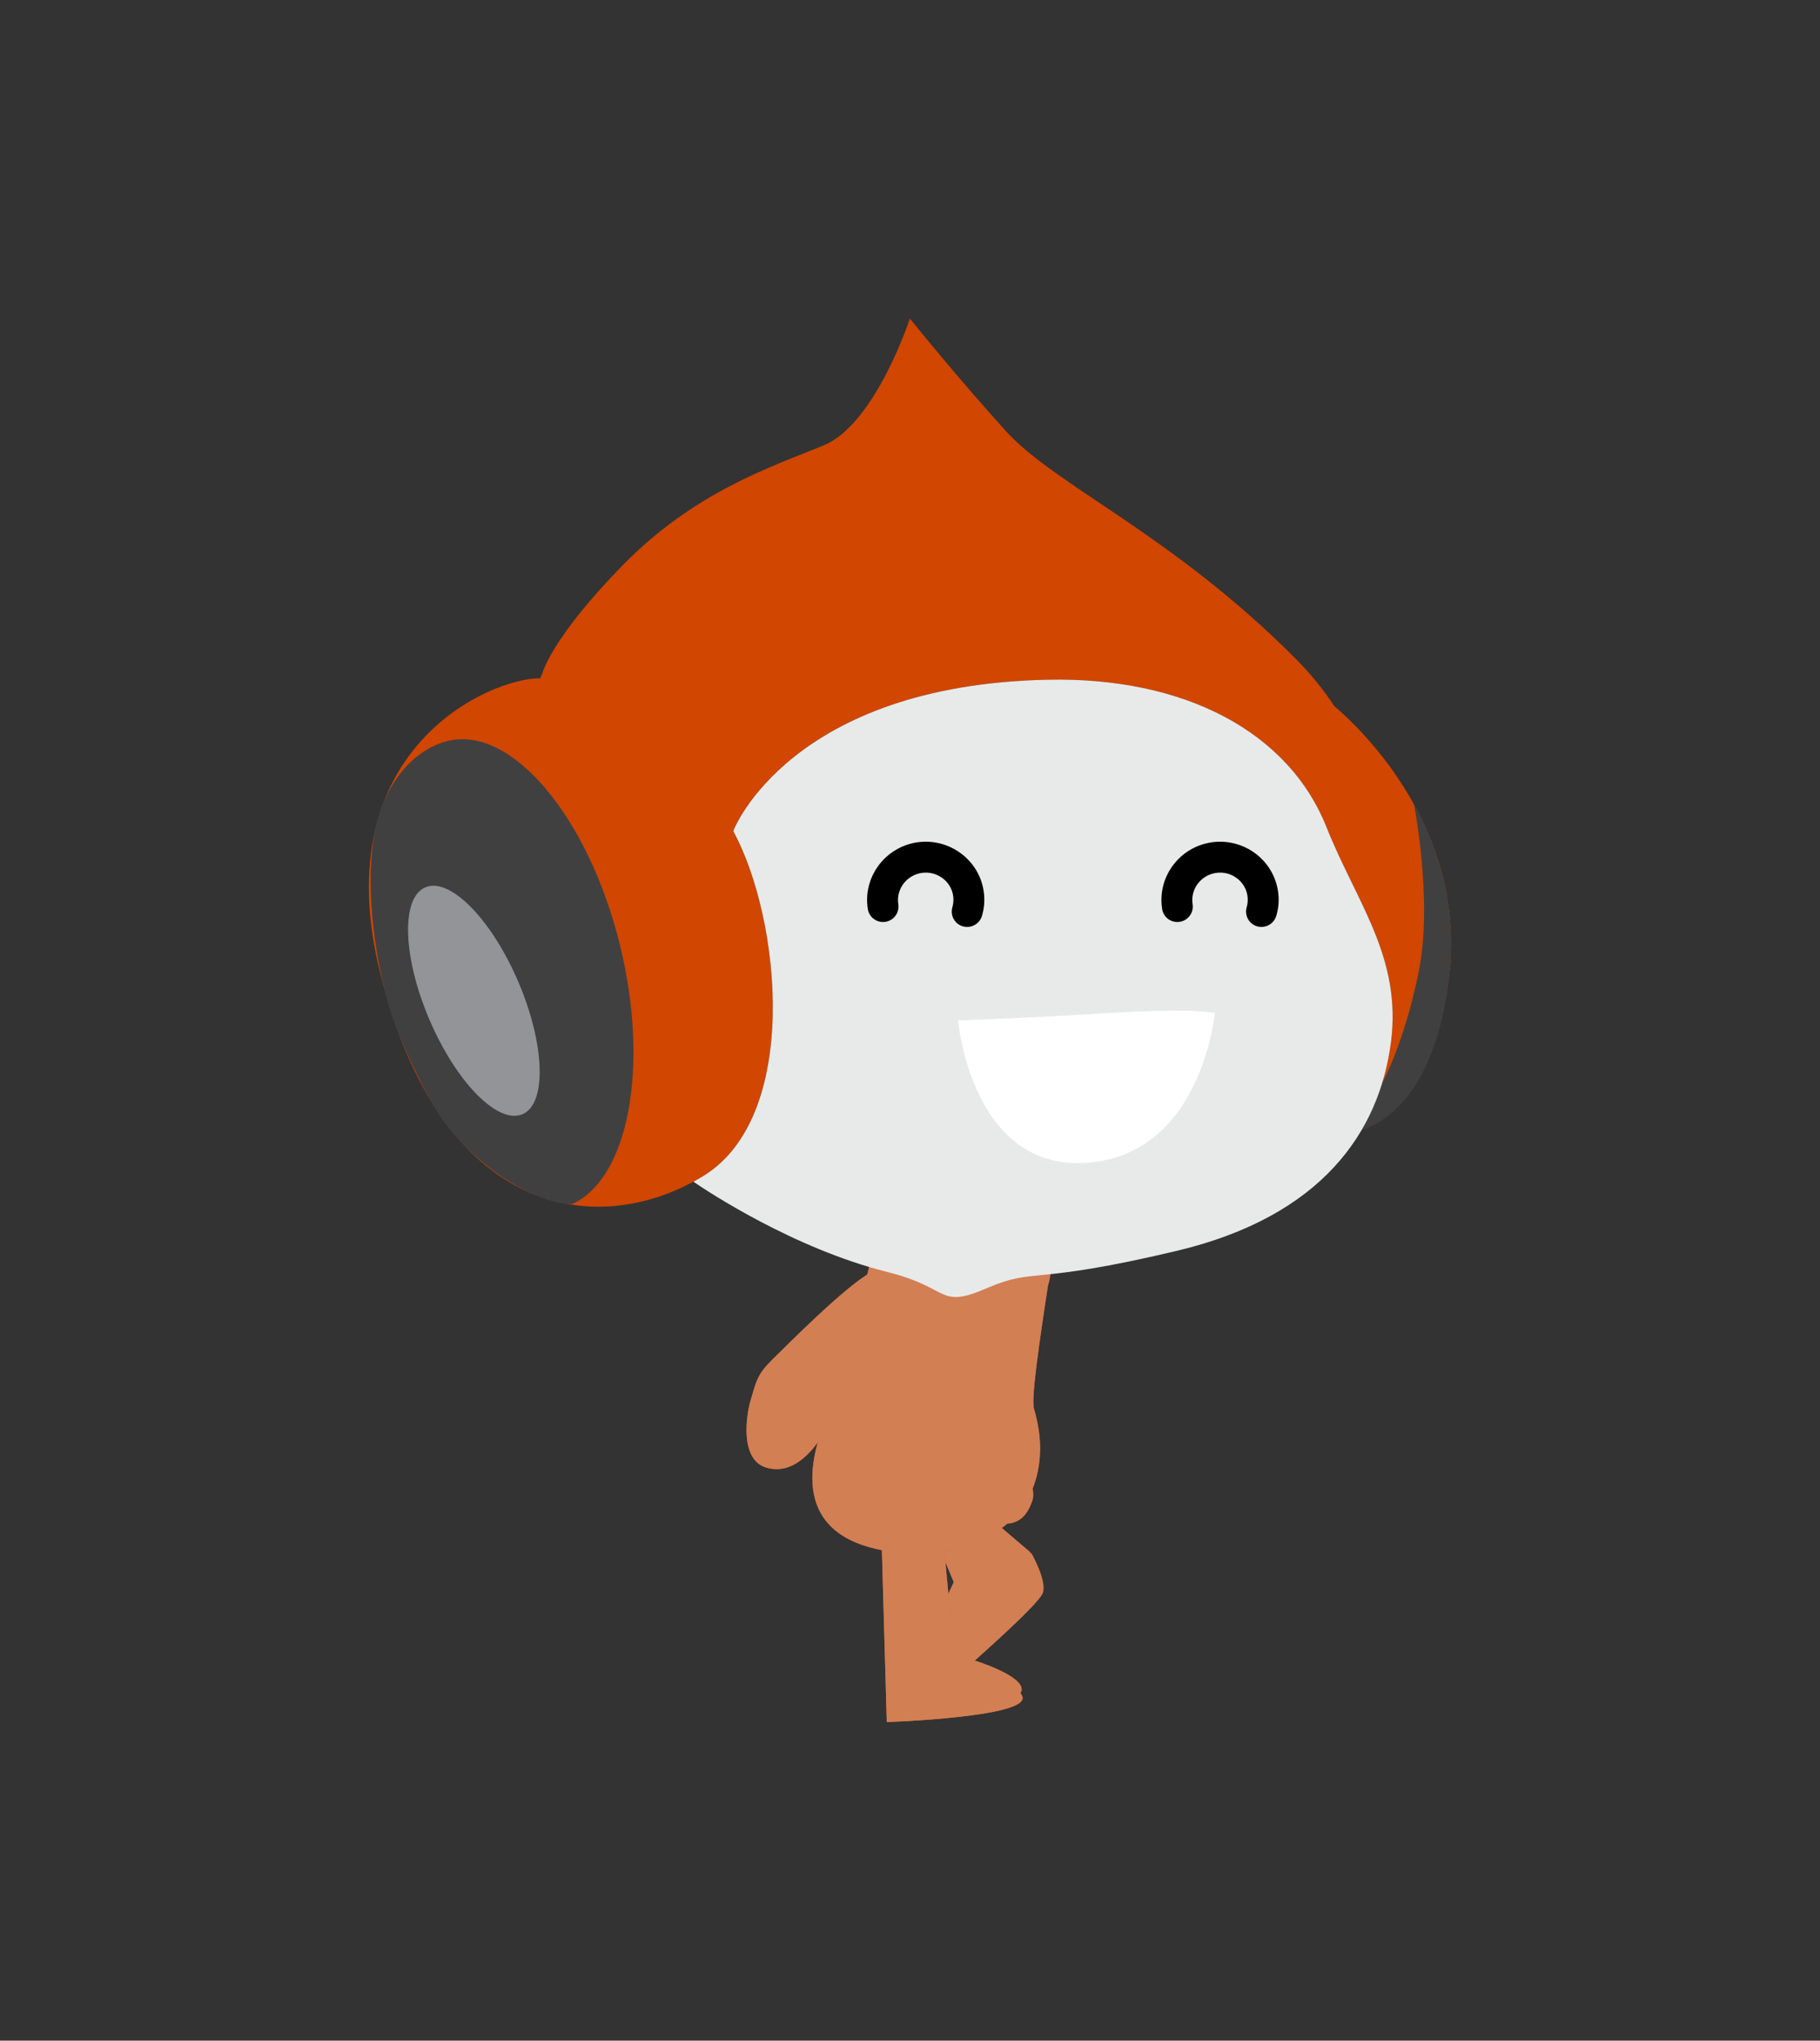 <svg version="1.1" xmlns="http://www.w3.org/2000/svg" xmlns:xlink="http://www.w3.org/1999/xlink" width="195.691" height="219.372" viewBox="0,0,195.691,219.372"><rect x="0" y="0" width="195.691" height="219.372" fill="#333333" stroke="none"/><g transform="translate(-142.155,-70.314)"><g data-paper-data="{&quot;isPaintingLayer&quot;:true}" fill-rule="nonzero" stroke="none" stroke-width="0" stroke-linejoin="miter" stroke-miterlimit="10" stroke-dasharray="" stroke-dashoffset="0" style="mix-blend-mode: normal"><path d="M248.213,233.165l4.876,4.177c0,0 1.696,2.97 1.178,4.252c-0.513,1.281 -7.31,7.236 -7.31,7.236c0,0 5.416,1.655 5.026,3.261c-0.383,1.609 -11.583,-2.315 -11.583,-2.315l4.294,-9.385l-2.87,-6.851" fill="#d27f54" stroke-linecap="round"/><path d="M233.046,219.239c0,0 -3.097,10.414 -8.486,8.847c-2.902,-0.844 -2.154,-5.675 -1.708,-7.198c0.652,-2.206 0.731,-2.828 2.406,-4.476c1.668,-1.647 7.748,-7.761 10.482,-9.282c4.29,-2.378 12.719,-4.651 5.242,4.156c0,0 -4.604,4.505 -7.626,7.592l-0.31,0.36v0v0v0z" fill="#f05a28" stroke-linecap="round"/><path d="M253.282,221.365v0v0v0l0.011,0.258c0.451,1.487 0.811,3.369 0.662,5.305c-0.778,10.151 -12.303,10.416 -12.303,10.416c-15.043,0 -12.424,-9.722 -11.089,-13.457c0.85,-2.386 3.332,-10.146 3.332,-10.146c0,0 1.544,-6.916 2.252,-9.166c0.826,-2.621 4.58,-5.161 10.671,-4.536c10.752,1.102 8.014,8.471 8.014,8.471c-0.254,1.779 -1.761,11.169 -1.55,12.857z" fill="#f05a28" stroke-linecap="round"/><path d="M243.599,236.001l1.376,14.741c0,0 6.587,-0.156 7.118,2.014c0.533,2.169 -14.591,2.682 -14.591,2.682l-0.531,-18.742" fill="#f05a28" stroke-linecap="round"/><path d="M243.963,214.484c0,0 1.265,5.474 3.463,8.386c2.732,3.622 6.561,6.422 5.704,8.831c-0.59,1.647 -2.314,5.252 -10.288,-1.72c-6.425,-5.614 -8.246,-16.621 -7.454,-21.335" fill="#f05a28" stroke-linecap="round"/><path d="M248.213,233.165l4.626,3.927c0,0 1.696,3.22 1.178,4.502c-0.513,1.281 -7.06,7.236 -7.06,7.236c0,0 5.416,1.655 5.026,3.261c-0.383,1.609 -11.583,-2.315 -11.583,-2.315l6.294,-9.135l-4.87,-7.101" fill="#d27f54" stroke-linecap="round"/><path d="M233.046,219.239c0,0 -3.097,10.414 -8.486,8.847c-2.902,-0.844 -2.154,-5.675 -1.708,-7.198c0.652,-2.206 0.731,-2.828 2.406,-4.476c1.668,-1.647 7.748,-7.761 10.482,-9.282c4.29,-2.378 12.719,-4.651 5.242,4.156c0,0 -4.604,4.505 -7.626,7.592l-0.31,0.36v0v0v0z" fill="#d27f54" stroke-linecap="round"/><path d="M253.282,221.365v0v0v0l0.011,0.258c0.451,1.487 0.811,3.369 0.662,5.305c-0.778,10.151 -12.303,10.416 -12.303,10.416c-15.043,0 -12.424,-9.722 -11.089,-13.457c0.85,-2.386 3.332,-10.146 3.332,-10.146c0,0 1.544,-6.916 2.252,-9.166c0.826,-2.621 4.58,-5.161 10.671,-4.536c10.752,1.102 8.014,8.471 8.014,8.471c-0.254,1.779 -1.761,11.169 -1.55,12.857z" fill="#d27f54" stroke-linecap="round"/><path d="M243.599,236.001l1.376,14.741c0,0 6.587,-0.156 7.118,2.014c0.533,2.169 -14.591,2.682 -14.591,2.682l-0.531,-18.742" fill="#d27f54" stroke-linecap="round"/><path d="M243.963,214.484c0,0 1.265,5.474 3.463,8.386c2.732,3.622 6.561,6.422 5.704,8.831c-0.59,1.647 -2.314,5.252 -10.288,-1.72c-6.425,-5.614 -8.246,-16.621 -7.454,-21.335" fill="#d27f54" stroke-linecap="round"/><path d="M200.457,142.726c0,0 0.908,-3.722 8.635,-11.632c7.723,-7.907 16.084,-10.63 21.628,-12.903c5.545,-2.273 9.268,-13.63 9.268,-13.63c0,0 5.105,6.35 10.353,12.124c5.353,5.888 17.823,11.049 31.183,24.497c1.594,1.61 2.95,3.295 4.089,5.024l0.229,0.201c2.986,2.588 13.568,12.915 12.211,27.948c-1.037,11.453 -6.245,15.073 -8.769,16.047l-0.021,0.084c1.3,-2.577 2.075,-5.31 2.441,-8.086c1.205,-9.179 -3.739,-15.144 -6.911,-23.128c-4.111,-10.353 -15.358,-16.178 -29.922,-15.888c-27.717,0.549 -33.821,16.13 -33.821,16.13l-0.02,0.201c5.142,9.548 7.195,30.729 -3.333,37.068c-11.34,6.816 -28.132,4.438 -34.672,-21.908c-5.986,-24.109 11.938,-31.706 17.21,-31.644l0.219,-0.507v0v0v0zM285.613,146.207c0,0 2.465,3.917 4.057,10.007c1.142,4.37 1.835,9.859 0.846,15.823M200.238,143.232c5.099,0.139 8.516,3.788 8.516,3.788M221.032,159.714c-0.858,-1.339 -1.457,-2.441 -1.457,-2.441" fill="#d14600" stroke-linecap="round"/><path d="M290.856,186.567c0,0 2.296,-4.164 3.844,-11.793c1.547,-7.635 -0.515,-18.017 -0.515,-18.017c2.563,4.649 4.503,10.614 3.877,17.6c-1.004,11.162 -5.476,16.299 -9.729,17.506l2.523,-5.295v0v0v0z" fill="#404041" stroke-linecap="butt"/><g><path d="M183.625,177.225v0v0v0c-1.17,-4.521 -2.188,-11.569 -1.25,-17.052c0.965,-5.656 4.291,-9.321 7.952,-10.21c6.855,-1.671 15.141,8.212 18.515,22.066c3.175,13.06 0.86,24.986 -5.156,27.719c0,0 -1.97,0.25 -5.946,-1.933c-3.973,-2.181 -7.408,-5.925 -8.809,-8.345c-1.405,-2.42 -4.134,-7.715 -5.307,-12.245z" fill="#404041" stroke-linecap="butt"/><path d="M187.884,165.704c2.637,-1.13 7.113,3.413 9.998,10.15c2.882,6.733 3.084,13.115 0.45,14.242c-2.639,1.127 -7.113,-3.417 -9.996,-10.152c-2.888,-6.735 -3.088,-13.11 -0.452,-14.24v0zM199.481,188.996c-10.859,-6.881 -10.738,-23.461 -10.738,-23.461" fill="#929497" stroke-linecap="round"/></g><path d="M216.796,197.406v0v0v0l-0.06,-0.075c0.324,-0.175 0.644,-0.36 0.961,-0.549c10.542,-6.346 8.467,-27.575 3.314,-37.102l0.042,-0.168c0,0 6.104,-15.582 33.826,-16.13c14.562,-0.29 25.808,5.535 29.92,15.888c3.171,7.985 8.118,13.95 6.911,23.128c-1.261,9.553 -7.364,18.676 -23.087,22.398c-15.723,3.733 -15.093,1.733 -20.361,3.997c-5.271,2.278 -3.855,-0.027 -10.608,-1.715c-10.197,-2.541 -19.587,-8.803 -20.857,-9.672z" fill="#e8eae9" stroke-linecap="round"/><path d="M258.973,195.316c-12.414,0.835 -13.801,-15.309 -13.801,-15.309c0,0 7.095,-0.225 16.252,-0.793c9.154,-0.564 11.349,0 11.349,0c0,0 -1.388,15.264 -13.8,16.102v0v0v0z" fill="#ffffff" stroke-linecap="round"/><path d="M277.794,169.961c-0.154,0 -0.308,-0.021 -0.468,-0.064c-0.877,-0.257 -1.385,-1.179 -1.123,-2.058c0.117,-0.41 0.142,-0.834 0.075,-1.258c-0.251,-1.592 -1.793,-2.678 -3.399,-2.424c-1.625,0.256 -2.742,1.761 -2.491,3.357c0.143,0.905 -0.476,1.754 -1.383,1.896c-0.913,0.143 -1.756,-0.474 -1.895,-1.383c-0.538,-3.4 1.817,-6.61 5.253,-7.153c3.43,-0.531 6.656,1.789 7.2,5.186c0.143,0.913 0.086,1.823 -0.176,2.707c-0.214,0.724 -0.876,1.193 -1.594,1.193v0v0v0v0z" fill="#000000" stroke-linecap="butt"/><path d="M246.15,169.961c-0.153,0 -0.309,-0.021 -0.468,-0.064c-0.878,-0.257 -1.385,-1.179 -1.124,-2.058c0.118,-0.41 0.142,-0.834 0.078,-1.258c-0.253,-1.592 -1.789,-2.678 -3.402,-2.424c-1.624,0.256 -2.74,1.761 -2.491,3.357c0.143,0.905 -0.475,1.754 -1.383,1.896c-0.912,0.143 -1.754,-0.474 -1.897,-1.383c-0.536,-3.4 1.819,-6.61 5.253,-7.153c3.423,-0.531 6.659,1.789 7.2,5.186c0.144,0.913 0.087,1.823 -0.175,2.707c-0.212,0.724 -0.874,1.193 -1.592,1.193z" fill="#000000" stroke-linecap="butt"/><path d="M162.905,186.831c0,-56.805 34.069,-102.855 76.096,-102.855c42.027,0 76.096,46.05 76.096,102.855c0,56.805 -34.069,102.855 -76.096,102.855c-42.027,0 -76.096,-46.05 -76.096,-102.855z" fill="none" stroke-linecap="butt"/><path d="M142.155,280.524v-210.21h190.691v210.21z" fill="none" stroke-linecap="butt"/><path d="M147.155,285.524v-210.21h190.691v210.21z" fill="none" stroke-linecap="butt"/></g></g></svg>